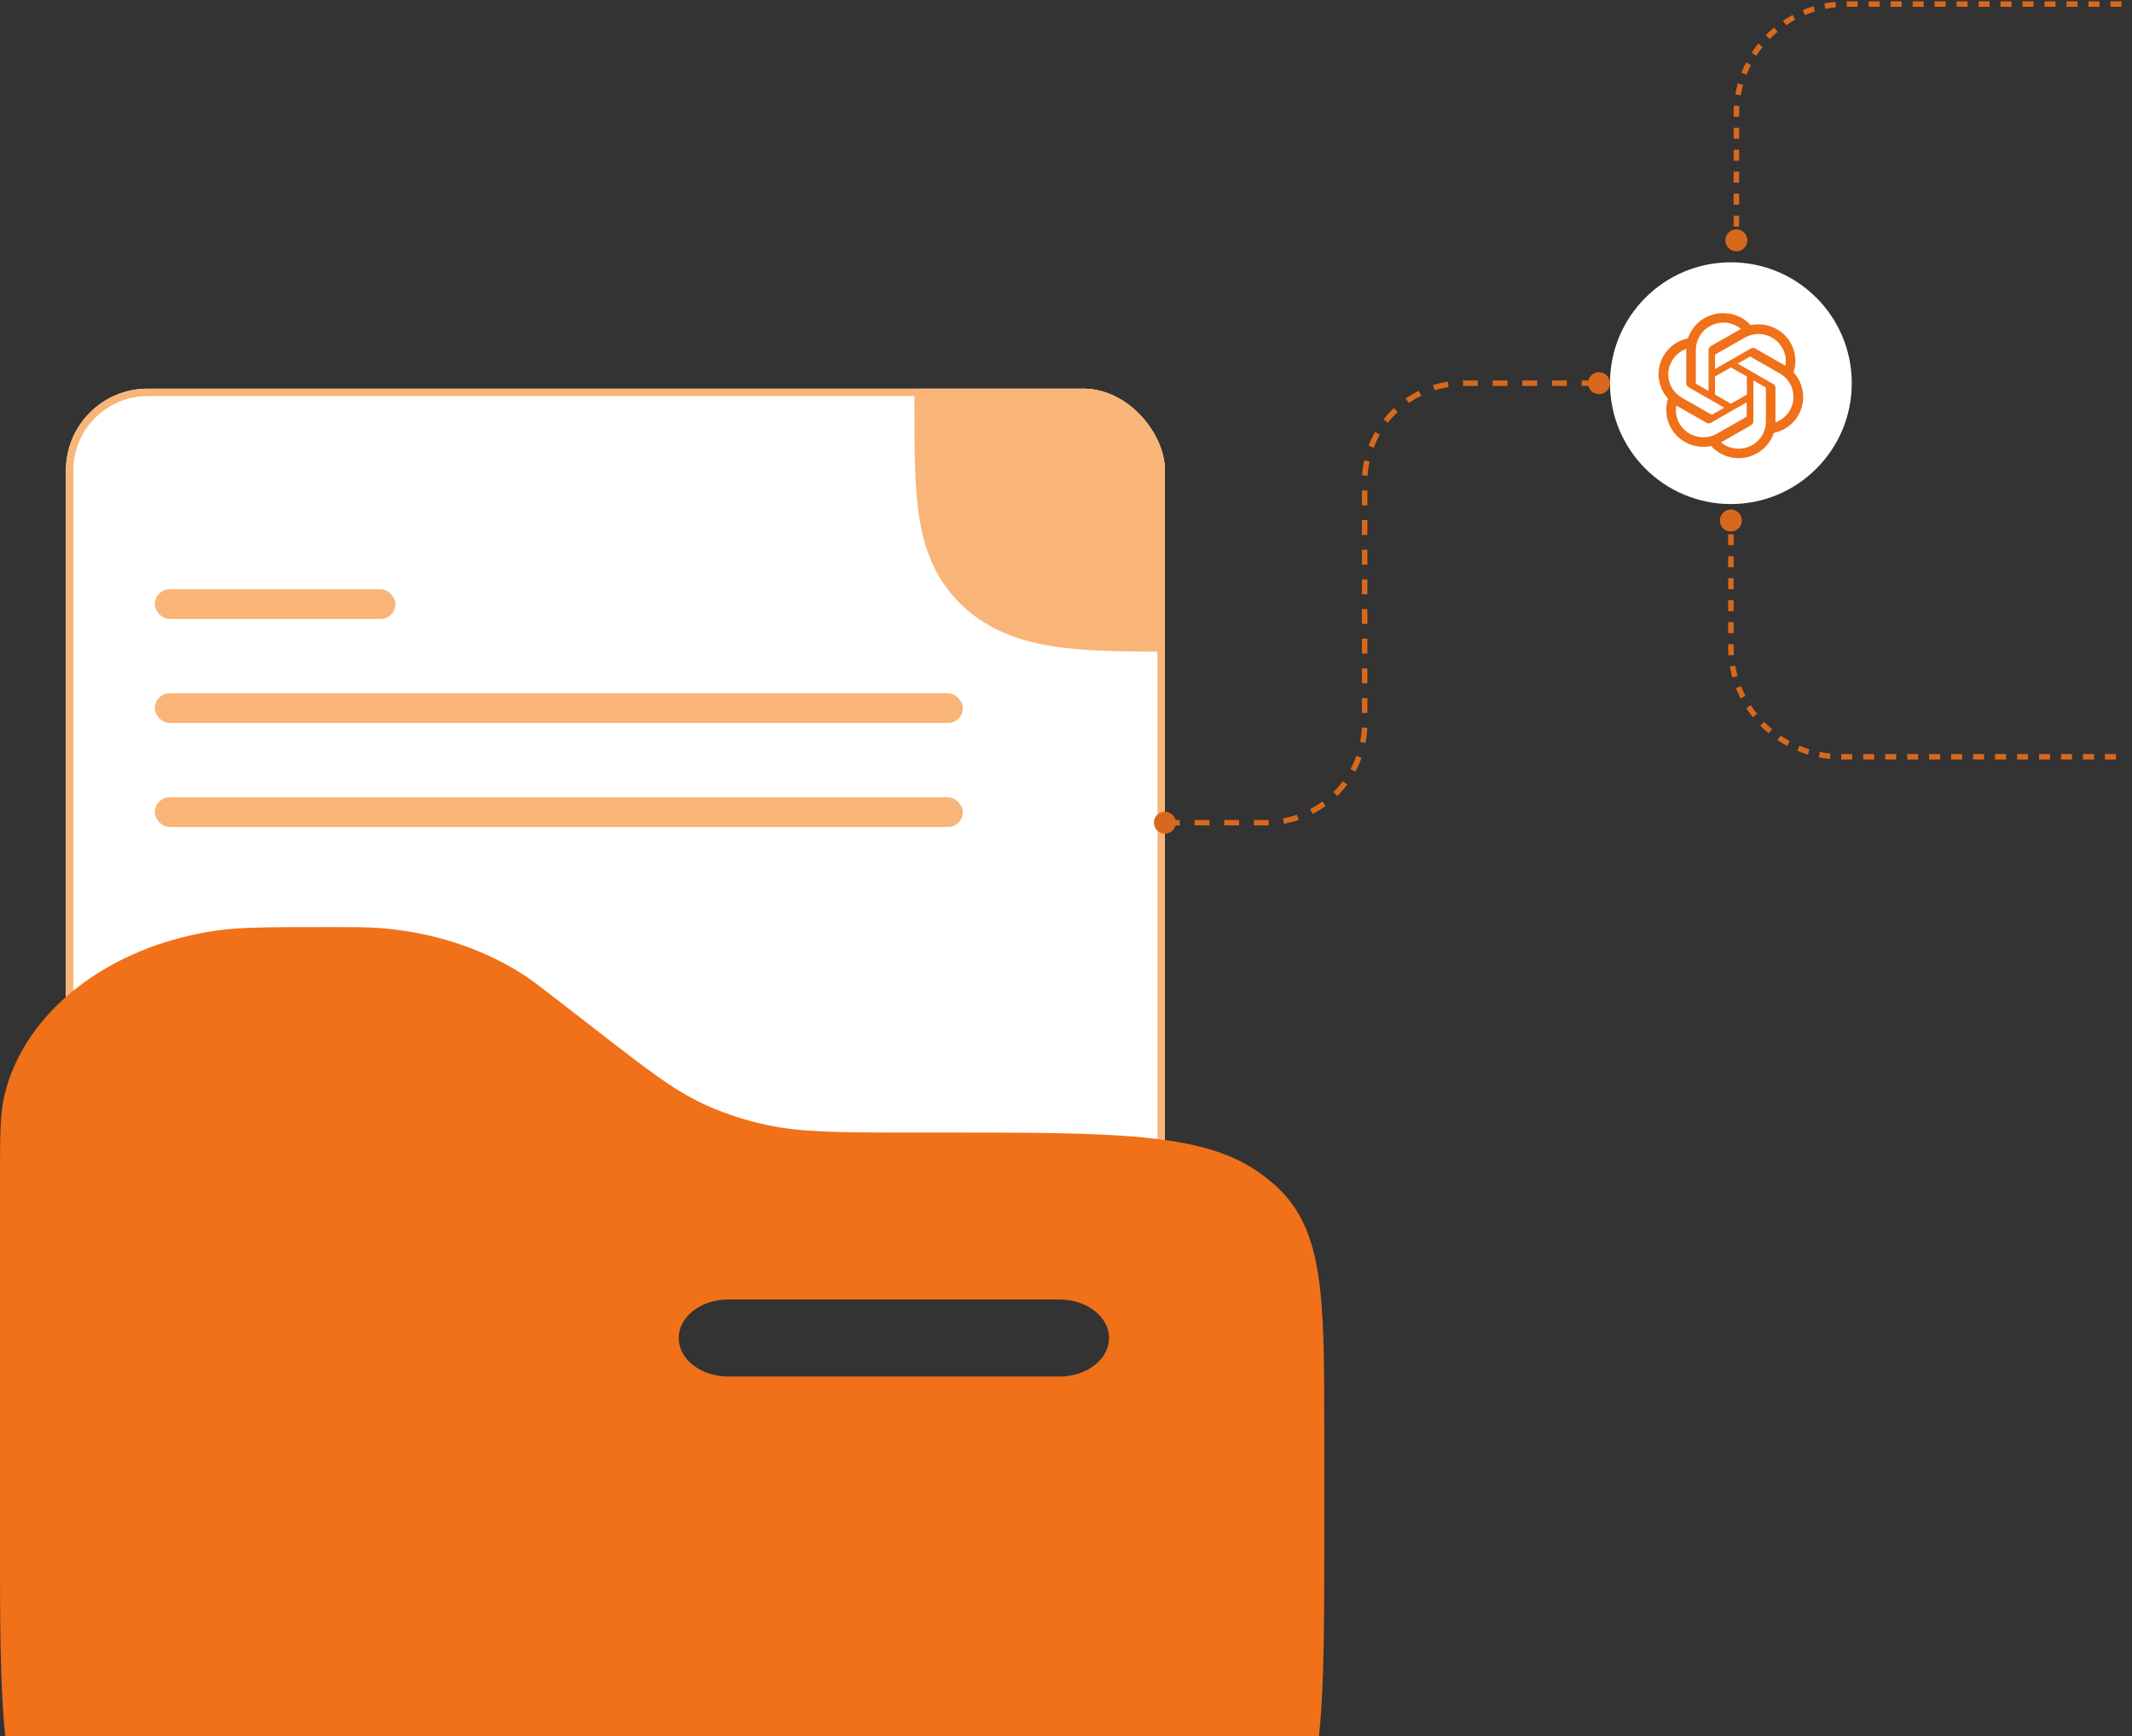 <svg width="388" height="316" viewBox="0 0 388 316" fill="none" xmlns="http://www.w3.org/2000/svg">
<rect x="0" y="0" width="388" height="316" fill="#333333" stroke="none"/>
<g clip-path="url(#clip0_6636_4792)">
<rect x="12" y="70.746" width="200" height="161" rx="14.871" fill="white"/>
<path d="M166.486 53.607L166.41 73.553C166.41 81.272 166.41 88.09 167.204 93.592C168.066 99.551 170.04 105.51 175.274 110.372C180.493 115.234 186.906 117.077 193.312 117.88C199.219 118.618 206.555 118.618 214.851 118.618H245.497C245.598 119.707 245.668 120.879 245.708 122.136H245.822C245.822 120.251 245.822 119.308 245.746 118.196C245.172 111.509 242.669 105.089 238.501 99.614C237.79 98.714 237.306 98.179 236.345 97.103C230.348 90.433 222.452 82.116 215.57 76.403C209.444 71.309 201.041 65.744 193.713 61.198C187.42 57.286 184.274 55.33 179.956 53.881C178.698 53.468 177.421 53.106 176.129 52.797C173.224 52.129 170.396 51.897 166.41 51.812L166.486 53.607Z" fill="#F9B578"/>
<rect x="28.176" y="107.258" width="43.781" height="5.41" rx="2.705" fill="#F9B578"/>
<rect x="28.176" y="126.191" width="147.059" height="5.41" rx="2.705" fill="#F9B578"/>
<rect x="28.176" y="145.125" width="147.059" height="5.41" rx="2.705" fill="#F9B578"/>
</g>
<rect x="12.676" y="71.422" width="198.648" height="159.648" rx="14.195" stroke="#F9B578" stroke-width="1.352"/>
<path fill-rule="evenodd" clip-rule="evenodd" d="M0.843 199.208C-8.08015e-07 202.649 0 206.782 0 215.029V280.946C0 316.205 -1.43647e-06 333.839 14.123 344.788C28.245 355.737 50.959 355.746 96.4 355.746H144.6C190.041 355.746 212.767 355.746 226.877 344.788C240.988 333.83 241 316.205 241 280.946V260.357C241 235.748 241 223.434 231.721 215.44C230.87 214.702 229.969 214 229.022 213.336C218.72 206.146 202.85 206.146 171.134 206.146H166.627C152.734 206.146 145.781 206.146 139.298 204.716C135.74 203.926 132.312 202.822 129.08 201.424C123.199 198.89 118.283 195.066 108.45 187.446L101.823 182.304C98.521 179.742 96.882 178.47 95.147 177.348C87.684 172.548 78.529 169.606 68.878 168.905C66.636 168.746 64.299 168.746 59.648 168.746C49.007 168.746 43.693 168.746 39.259 169.401C29.738 170.796 20.979 174.385 14.126 179.701C7.274 185.017 2.645 191.821 0.843 199.208ZM123.513 243.546C123.513 241.686 124.465 239.903 126.16 238.588C127.854 237.272 130.153 236.534 132.55 236.534H192.8C195.197 236.534 197.496 237.272 199.19 238.588C200.885 239.903 201.838 241.686 201.838 243.546C201.838 245.406 200.885 247.19 199.19 248.505C197.496 249.82 195.197 250.559 192.8 250.559H132.55C130.153 250.559 127.854 249.82 126.16 248.505C124.465 247.19 123.513 245.406 123.513 243.546Z" fill="#F07119"/>
<circle cx="212" cy="149.746" r="2" fill="#D8691C"/>
<circle cx="291" cy="69.746" r="2" fill="#D8691C"/>
<path d="M212 149.746H230.35C240.291 149.746 248.35 141.687 248.35 131.746V87.746C248.35 77.805 256.408 69.746 266.35 69.746H290" stroke="#D8691C" stroke-dasharray="2.7 2.7"/>
<circle cx="2" cy="2" r="2" transform="matrix(-1 0 0 1 317 92.746)" fill="#D8691C"/>
<path d="M315 97.246V117.746C315 128.792 323.954 137.746 335 137.746H387" stroke="#D8691C" stroke-dasharray="2 2"/>
<circle cx="316" cy="43.746" r="2" transform="rotate(180 316 43.746)" fill="#D8691C"/>
<path d="M316 41.246V20.746C316 9.7 324.954 0.746 336 0.746H388" stroke="#D8691C" stroke-dasharray="2 2"/>
<circle cx="315" cy="69.746" r="22" fill="white"/>
<path d="M326.408 67.784C326.702 66.894 326.804 65.952 326.708 65.02C326.612 64.088 326.318 63.187 325.848 62.374C324.398 59.864 321.469 58.593 318.605 59.179C317.353 57.779 315.51 56.996 313.6 56.996C312.178 56.996 310.792 57.44 309.639 58.265C308.487 59.09 307.627 60.254 307.181 61.591C306.253 61.78 305.377 62.163 304.611 62.714C303.844 63.265 303.205 63.971 302.736 64.785C302.029 66.005 301.729 67.414 301.877 68.812C302.025 70.21 302.613 71.527 303.56 72.575C303.269 73.467 303.172 74.411 303.274 75.343C303.376 76.276 303.675 77.176 304.152 77.987C304.859 79.213 305.942 80.183 307.245 80.758C308.547 81.332 310.001 81.48 311.394 81.18C312.026 81.875 312.797 82.431 313.659 82.813C314.521 83.194 315.454 83.393 316.398 83.396C317.821 83.396 319.207 82.952 320.36 82.127C321.512 81.302 322.373 80.138 322.818 78.801C323.746 78.612 324.622 78.229 325.388 77.678C326.154 77.127 326.793 76.421 327.262 75.607C327.972 74.38 328.272 72.963 328.118 71.558C327.964 70.153 327.367 68.832 326.408 67.784ZM316.398 81.668C315.23 81.679 314.097 81.274 313.205 80.528C313.238 80.495 313.337 80.462 313.37 80.43L318.67 77.399C318.802 77.323 318.911 77.213 318.986 77.082C319.061 76.95 319.1 76.801 319.098 76.65V69.251L321.337 70.522C321.37 70.522 321.37 70.554 321.37 70.588V76.714C321.377 77.364 321.253 78.008 321.006 78.61C320.759 79.212 320.393 79.76 319.931 80.22C319.468 80.681 318.918 81.047 318.311 81.295C317.705 81.544 317.055 81.671 316.398 81.668ZM305.665 77.138C305.073 76.128 304.876 74.955 305.073 73.814C305.106 73.846 305.173 73.88 305.238 73.912L310.538 76.943C310.666 77.023 310.815 77.066 310.966 77.066C311.118 77.066 311.266 77.023 311.394 76.943L317.88 73.227V75.801C317.88 75.835 317.88 75.867 317.848 75.867L312.481 78.93C310.11 80.299 307.048 79.485 305.665 77.138ZM304.285 65.667C304.878 64.669 305.794 63.9 306.885 63.484V69.741C306.885 70.035 307.05 70.328 307.313 70.49L313.8 74.206L311.56 75.477C311.528 75.477 311.494 75.51 311.494 75.477L306.128 72.412C305.555 72.093 305.053 71.664 304.649 71.151C304.246 70.637 303.95 70.049 303.778 69.421C303.607 68.794 303.563 68.138 303.65 67.493C303.736 66.849 303.952 66.227 304.284 65.666M322.72 69.903L316.234 66.187L318.473 64.916C318.505 64.916 318.54 64.883 318.54 64.916L323.905 67.978C324.473 68.302 324.971 68.734 325.37 69.249C325.769 69.764 326.061 70.352 326.229 70.979C326.397 71.606 326.439 72.26 326.351 72.904C326.262 73.547 326.047 74.166 325.716 74.726C325.131 75.724 324.211 76.485 323.116 76.878V70.653C323.127 70.504 323.095 70.355 323.025 70.222C322.955 70.09 322.85 69.979 322.72 69.903ZM324.925 66.578C324.875 66.538 324.82 66.505 324.761 66.48L319.461 63.45C319.333 63.369 319.185 63.327 319.033 63.327C318.882 63.327 318.733 63.369 318.605 63.45L312.118 67.165V64.59C312.118 64.557 312.118 64.524 312.152 64.524L317.518 61.462C318.086 61.136 318.713 60.925 319.364 60.841C320.014 60.756 320.675 60.8 321.309 60.97C321.942 61.139 322.535 61.431 323.054 61.829C323.573 62.226 324.007 62.721 324.332 63.286C324.925 64.264 325.122 65.438 324.925 66.578ZM310.901 71.141L308.661 69.87C308.629 69.87 308.629 69.837 308.629 69.804V63.679C308.629 63.029 308.758 62.384 309.009 61.783C309.26 61.182 309.629 60.635 310.094 60.175C310.558 59.715 311.11 59.35 311.718 59.101C312.325 58.853 312.976 58.725 313.633 58.725C314.801 58.715 315.934 59.12 316.826 59.866C316.777 59.906 316.722 59.939 316.662 59.964L311.362 62.993C311.231 63.069 311.122 63.179 311.047 63.311C310.971 63.442 310.933 63.591 310.934 63.743V71.141H310.901ZM312.118 68.534L315.016 66.871L317.913 68.534V71.825L315.016 73.488L312.118 71.825V68.534Z" fill="#F07119"/>
<defs>
<clipPath id="clip0_6636_4792">
<rect x="12" y="70.746" width="200" height="161" rx="14.871" fill="white"/>
</clipPath>
</defs>
</svg>
